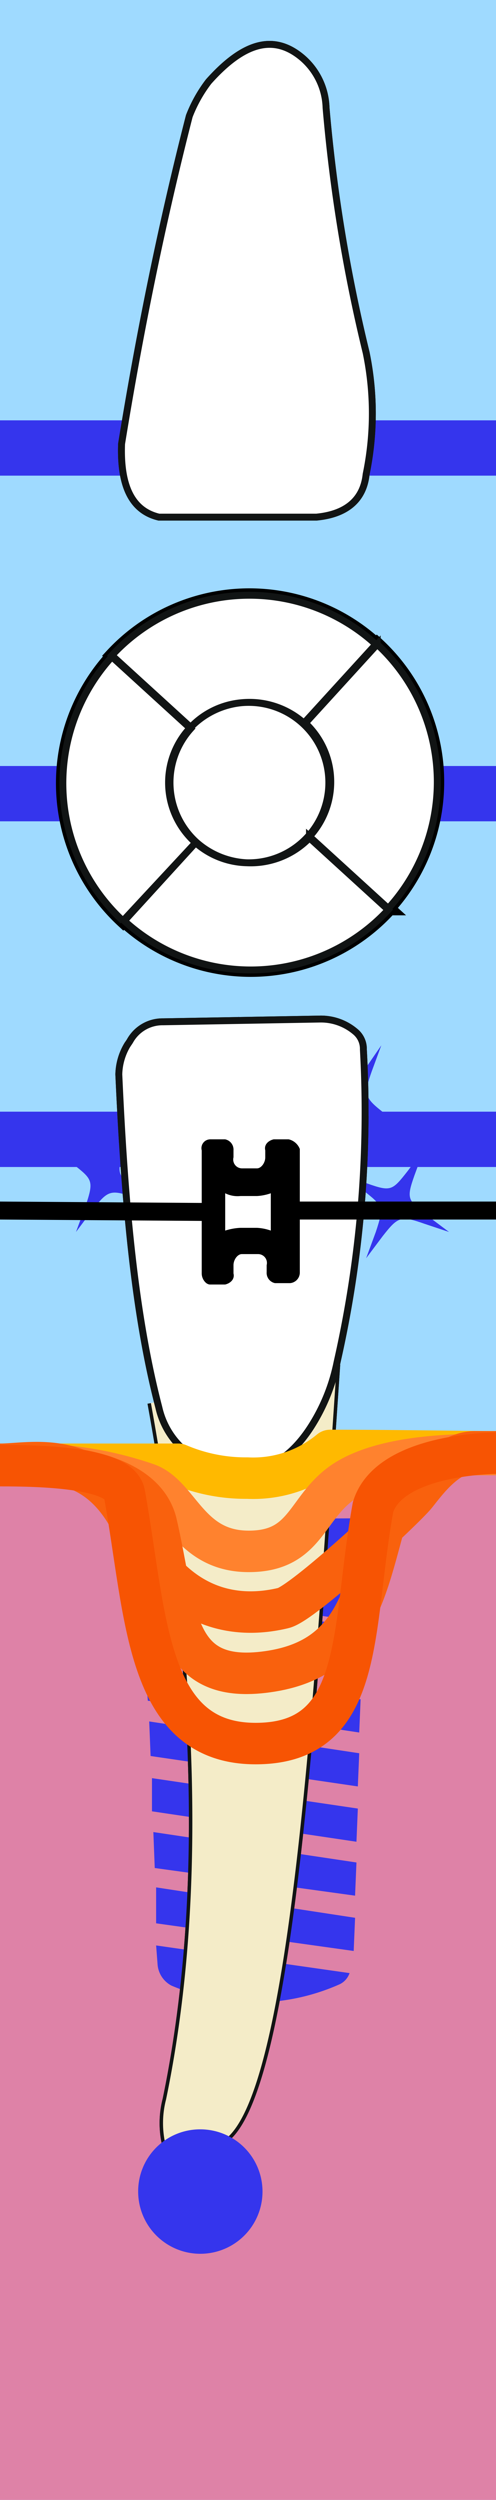 <svg xmlns="http://www.w3.org/2000/svg" viewBox="0 0 35.9 180.8"><title>41tooth</title><g class="Слой_2" data-name="Слой 2"><g class="Слой_1-2" data-name="Слой 1"><g class="_41" data-name="41"><path class="background" d="M0,0H35.9V180.8H0Z" style="fill:#9fdaff"/><path class="bone" d="M0,105.8H35.9v75H0Z" style="fill:#de82a7"/><path class="bridge" d="M35.9,84.4H0v-4H35.9Zm0-29H0v4H35.9Zm0-25H0v4H35.9Z" style="fill:#3535ed"/><path class="root" d="M24.5,98.7c-1.7,25-3.4,52.5-8.1,56.1-2.4,2.7-3.8,2.8-4.5.5a6.92,6.92,0,0,1,0-3.5c3-14.5,2.3-31.5-1.1-50.3" style="fill:#f4ecc8;stroke:#111414;stroke-miterlimit:10;stroke-width:0.25px"/><path class="rootCanal" d="M21.7,98.9c.6.2-2.7,45.1-7.3,57.2a.52.52,0,0,1-1-.3c1.7-12.2,4.3-53.4,2.7-55.2C21.6,99.9,21.7,98.9,21.7,98.9Z" style="fill:#3535ed;stroke:#201600;stroke-miterlimit:10;stroke-width:0.25px"/><path class="implant" d="M11.4,142a1.9,1.9,0,0,0,1,1.6,15.23,15.23,0,0,0,12.2-.1,1.39,1.39,0,0,0,.7-.8l-14-2Zm-.1-2.9,14.3,2,.1-2.4-14.4-2.2Zm-.1-4,14.5,2,.1-2.4-14.7-2.2ZM11,131l14.8,2.2.1-2.4L11,128.6Zm-.1-4,15,2.2.1-2.4-15.2-2.3Zm-.2-4L26,125.3l.1-2.4-15.6-2.3Zm-.2-5.1,15.7,2.3.1-2.5-15.8-2.3v2.5Zm-.1-2.9,15.9,2.3.1-2.6-16,.1Zm-1.8-3.3a1.61,1.61,0,0,0,.4.7.91.91,0,0,0,.7.3h1.1l15-.1h1.1a.91.91,0,0,0,.7-.3,1.07,1.07,0,0,0,.2-.6v-1.9h-.4l-18.1.1H8.9Zm-.3-4.4a.89.89,0,0,0,.5.8.6.6,0,0,0,.4.1l18.1-.1c.2,0,.3-.1.4-.1a1,1,0,0,0,.4-.9v-1.2a.94.94,0,0,0-1-1L9,105a1.08,1.08,0,0,0-1,1H8l.3,1.3Z" style="fill:#3535ed"/><path class="rootMask" d="M24.5,98.7c-1.7,25-3.4,52.5-8.1,56.1-2.4,2.7-3.8,2.8-4.5.5a6.92,6.92,0,0,1,0-3.5c3-14.5,2.3-31.5-1.1-50.3" style="fill:#f4ecc8;stroke:#111414;stroke-miterlimit:10;stroke-width:0.25px"/><path class="coronaLingual" d="M15.1,5.9c2.5-2.8,4.7-3.5,6.8-1.7a4.94,4.94,0,0,1,1.7,3.6,116.67,116.67,0,0,0,2.9,17.7,21.74,21.74,0,0,1,0,8.8c-.2,1.9-1.5,2.9-3.6,3.1H11.5c-2.1-.5-2.8-2.5-2.7-5.3,1.3-8,2.9-15.9,4.9-23.7A10.1,10.1,0,0,1,15.1,5.9Z" style="fill:#fff;stroke:#111414;stroke-miterlimit:10;stroke-width:0.5px"/><path class="coronaLingualIncisalDistal" d="M9,32.2c.2-1.5.5-3.1.8-4.6h5.5v9.9H11.7C9.5,37,8.8,35,9,32.2Z" style="fill:#3535ed"/><path class="coronaLingualIncisalMiddle" d="M15.3,27.6H21v9.9H15.3Z" style="fill:#3535ed"/><path class="coronaLingualIncisionMesial" d="M26.9,27.6a19.37,19.37,0,0,1-.3,6.8c-.2,1.9-1.5,2.9-3.6,3.1H20.9V27.6Z" style="fill:#3535ed"/><path class="coronaLingualMiddleDistal" d="M12.5,13.9h2.7V27.6H9.7C10.6,23,11.5,18.5,12.5,13.9Z" style="fill:#3535ed"/><path class="coronaLingualMiddleMiddle" d="M15.2,13.9h5.7V27.6H15.2Z" style="fill:#3535ed"/><path class="coronaLingualMiddleMesial" d="M24.4,14c.5,3.8,1.3,7.7,2.2,11.6.1.7.2,1.4.3,2h-6V14Z" style="fill:#3535ed"/><path class="coronaLingualCervicalDistal" d="M13.9,8.5A6,6,0,0,1,15.2,6l.1-.1V14H12.5C13,12.1,13.4,10.3,13.9,8.5Z" style="fill:#3535ed"/><path class="coronaLingualCervicalMiddle" d="M20.9,3.6V14H15.2V5.9C17.3,3.6,19.2,2.8,20.9,3.6Z" style="fill:#3535ed"/><path class="coronaLingualCervicalMesial" d="M22,4.4c.9,1,.9,0,1.7,3.6.1,2,.4,4,.7,6H20.9V3.7A6.73,6.73,0,0,1,22,4.4Z" style="fill:#3535ed"/><path class="coronaLabial" d="M9.2,75.6l.2-.3a2.69,2.69,0,0,1,2.4-1.4l11.4-.2a3.84,3.84,0,0,1,2.5.9h0a1.61,1.61,0,0,1,.6,1.3,81.68,81.68,0,0,1-1.9,22.6,13.69,13.69,0,0,1-1.9,4.7c-2,3.1-4.6,3.9-7.5,2.7a5.78,5.78,0,0,1-3.5-4.1C9.7,94.9,9,86.6,8.6,77.7A4.34,4.34,0,0,1,9.2,75.6Z" style="fill:#fff;stroke:#111414;stroke-miterlimit:10;stroke-width:0.5px"/><path class="coronaLabialIncisalDistal" d="M8.7,77.9a4.55,4.55,0,0,1,.5-2l.2-.3a2.69,2.69,0,0,1,2.4-1.4h2v5.9H8.7Z" style="fill:#3535ed"/><path class="coronaLabialIncisalMiddle" d="M20.8,73.9V80h-7V74.1Z" style="fill:#3535ed"/><path class="coronaLabialIncisionMesial" d="M23.2,73.9a3.84,3.84,0,0,1,2.5.9,1.61,1.61,0,0,1,.6,1.3c.1,1.3.1,2.6.1,3.9H20.7V73.9Z" style="fill:#3535ed"/><path class="coronaLabialMiddleDistal" d="M8.8,80h5.1V98.3H10.8A111.39,111.39,0,0,1,8.8,80Z" style="fill:#3535ed"/><path class="coronaLabialMiddleMiddle" d="M13.8,80h7V98.3h-7Z" style="fill:#3535ed"/><path class="coronaLabialMiddleMesial" d="M26.3,80a86.21,86.21,0,0,1-2,18.3H20.7V80Z" style="fill:#3535ed"/><path class="coronaLabialCervicalDistal" d="M13.8,98.2v7a6.13,6.13,0,0,1-2.3-3.4c-.3-1.1-.5-2.4-.8-3.6Z" style="fill:#3535ed"/><path class="coronaLabialCervicalMiddle" d="M20.8,98.2v7a5.34,5.34,0,0,1-5.8.7,7.46,7.46,0,0,1-1.2-.7v-7Z" style="fill:#3535ed"/><path class="coronaLabialCervicalMesial" d="M24.5,98.2a.76.76,0,0,1-.1.4,13.69,13.69,0,0,1-1.9,4.7,10.61,10.61,0,0,1-1.7,2v-7Z" style="fill:#3535ed"/><path class="veneer" d="M19.7,81.5l-1.6-1.2c-2.4-1.8-2.5-2.1-1.5-4.9l.7-1.9-1.2,1.6c-1.8,2.4-2.1,2.5-4.9,1.5l-1.9-.7,1.6,1.2c2.4,1.8,2.5,2.1,1.4,4.9l-.7,1.9,1.2-1.6c1.8-2.4,2.1-2.5,4.9-1.4ZM18.5,91.9l-1.6-1.2c-1.4-1.1-1.5-1.2-.9-2.9l.7-1.9-1.2,1.6c-1.1,1.4-1.2,1.5-2.9.9l-1.9-.7,1.6,1.2c1.4,1.1,1.5,1.3.9,3l-.7,1.9,1.2-1.6c1.1-1.4,1.3-1.5,3-.9Zm-7-4.6L9.9,86.1c-1.4-1.1-1.5-1.2-.9-3l.7-1.9L8.5,82.8c-1.1,1.4-1.2,1.5-2.9.9L3.7,83l1.6,1.2c1.4,1.1,1.5,1.2.9,3l-.7,1.9,1.2-1.6c1.1-1.4,1.3-1.5,3-.9Zm17.9-5.6-1.6-1.2c-1.4-1.1-1.5-1.3-.9-3l.7-1.9-1.1,1.6c-1.1,1.4-1.3,1.5-3,.9l-1.6-.5,1.3,1c1.4,1.1,1.5,1.3.9,3l-.7,1.9,1.2-1.6c1.1-1.4,1.3-1.5,3-.9Zm3.1,7.4-1.6-1.2c-1.4-1.1-1.5-1.2-.9-2.9l.7-1.9-1.2,1.6c-1.1,1.4-1.2,1.5-2.9.9l-1.9-.7,1.6,1.2c1.4,1.1,1.5,1.2.9,3L26.5,91l1.2-1.6c1.1-1.4,1.3-1.5,3-.9Z" style="fill:#3535ed"/><path class="coronaTop" d="M14.2,60.9,9,66.6a13.56,13.56,0,0,0,19.1-.8l-5.7-5.2A5.92,5.92,0,0,1,14.2,60.9Zm8.2-.4,5.7,5.2a13.56,13.56,0,0,0-.8-19.1h0l-5.2,5.7A5.83,5.83,0,0,1,22.4,60.5ZM22,52.3l5.2-5.7a13.56,13.56,0,0,0-19.1.8h0l5.7,5.2A5.92,5.92,0,0,1,22,52.3Zm-7.8,8.6a5.83,5.83,0,0,1-.4-8.2L8.1,47.5a13.56,13.56,0,0,0,.8,19.1ZM18,50.8a5.8,5.8,0,1,1-5.8,5.8A5.8,5.8,0,0,1,18,50.8Z" style="fill:#fff;stroke:#000;stroke-miterlimit:10"/><path class="coronaTopBuccal" d="M14.2,60.9,9,66.6a13.56,13.56,0,0,0,19.1-.8l-5.7-5.2A5.92,5.92,0,0,1,14.2,60.9Z" style="fill:#3535ed"/><path class="coronaTopMedial" d="M22.4,60.5l5.7,5.2a13.56,13.56,0,0,0-.8-19.1h0l-5.2,5.7A5.83,5.83,0,0,1,22.4,60.5Z" style="fill:#3535ed"/><path class="coronaTopLingual" d="M22,52.3l5.2-5.7a13.56,13.56,0,0,0-19.1.8h0l5.7,5.2A5.92,5.92,0,0,1,22,52.3Z" style="fill:#3535ed"/><path class="coronaTopDistal" d="M14.2,60.9a5.83,5.83,0,0,1-.4-8.2L8.1,47.5a13.56,13.56,0,0,0,.8,19.1Z" style="fill:#3535ed"/><path class="coronaTopOclusial" d="M18,50.9a5.8,5.8,0,1,1-5.8,5.8A5.8,5.8,0,0,1,18,50.9Z" style="fill:#3535ed"/><path class="silant" d="M9.6,64.6a19,19,0,0,0,6.9,1.2c5.8,0,9.2-2.2,9.2-5.4,0-2.7-2.2-4.2-6.4-5.4-3.2-.9-4.7-1.6-4.7-3.1,0-1.3,1.5-2.5,4.1-2.5a13.11,13.11,0,0,1,5,1L24.8,48a15.66,15.66,0,0,0-6-1.1c-5.3,0-8.4,2.4-8.4,5.3,0,2.2,2.1,4,6.5,5.1,3.3.9,4.5,1.8,4.5,3.3s-1.5,2.7-4.8,2.7A16.09,16.09,0,0,1,10.7,62Z" style="fill:#3535ed"/><path class="crown" d="M15.1,5.9c2.5-2.8,4.7-3.5,6.8-1.7a4.94,4.94,0,0,1,1.7,3.6,116.67,116.67,0,0,0,2.9,17.7,21.74,21.74,0,0,1,0,8.8c-.2,1.9-1.5,2.9-3.6,3.1H11.5c-2.1-.5-2.8-2.5-2.7-5.3,1.3-8,2.9-15.9,4.9-23.7A10.1,10.1,0,0,1,15.1,5.9ZM8.6,77.7c.4,8.9,1.1,17.2,2.9,24.1a5.78,5.78,0,0,0,3.5,4.1c2.9,1.2,5.5.4,7.5-2.7a13.69,13.69,0,0,0,1.9-4.7,81.68,81.68,0,0,0,1.9-22.6,1.61,1.61,0,0,0-.6-1.3h0a3.84,3.84,0,0,0-2.5-.9l-11.4.2a2.69,2.69,0,0,0-2.4,1.4l-.2.3A4.34,4.34,0,0,0,8.6,77.7ZM22.4,60.6l5.7,5.2A13.56,13.56,0,0,1,9,66.6l5.2-5.7A5.92,5.92,0,0,0,22.4,60.6Zm-.3-8.3,5.2-5.7h0a13.56,13.56,0,0,1,.8,19.1l-5.7-5.2A5.83,5.83,0,0,0,22.1,52.3Zm-8.3.3L8.1,47.4h0a13.56,13.56,0,0,1,19.1-.8L22,52.3A5.92,5.92,0,0,0,13.8,52.6Zm-4.9,14a13.56,13.56,0,0,1-.8-19.1l5.7,5.2a5.83,5.83,0,0,0,.4,8.2Zm3.3-10A5.8,5.8,0,1,0,18,50.8,5.8,5.8,0,0,0,12.2,56.6Z" style="fill:#fff;stroke:#111414;stroke-miterlimit:10;stroke-width:0.5px"/><path class="braces" d="M16.3,86.3a2,2,0,0,0,1.1.2h1.2a3.55,3.55,0,0,0,1-.2h0V89a3.55,3.55,0,0,0-1-.2H17.4a4.25,4.25,0,0,0-1.1.2V86.3h0m4.6-3.9H19.8c-.4.1-.7.4-.6.8v.5c0,.4-.3.8-.6.8H17.5a.64.64,0,0,1-.6-.8v-.5a.76.76,0,0,0-.6-.8H15.2a.64.64,0,0,0-.6.8V87L0,86.9v1.3l14.6.1v3.8c0,.4.3.8.6.8h1.1c.4-.1.7-.4.6-.8v-.6c0-.4.3-.8.6-.8h1.2a.64.64,0,0,1,.6.8V92a.76.76,0,0,0,.6.8H21a.77.77,0,0,0,.7-.8V88.2H35.9V86.9H21.7V83.1a1.14,1.14,0,0,0-.8-.7Z"/><path class="gum" d="M35.9,105c-1.4,0-7.5-.1-12-.1a8.73,8.73,0,0,1-6,2,12.41,12.41,0,0,1-5-1H0" style="fill:none;stroke:#ffb900;stroke-linejoin:round;stroke-width:3px"/><path class="paradontit1" d="M0,106a25.82,25.82,0,0,1,10.6,1.3c2.4.8,3,4.9,7.4,4.9s4.1-3.5,7.3-5.3,8.5-1.7,10.6-1.7" style="fill:none;stroke:#ff822e;stroke-linejoin:round;stroke-width:3px"/><path class="paradontit2" d="M35.9,105H34.4c-2,0-3.5,2.1-4.3,3.1s-8.2,7.9-9.6,8.2c-2.5.6-7.5.9-10.8-5.8-2.8-5.9-7.4-4.6-9.7-4.6" style="fill:none;stroke:#f9610d;stroke-linejoin:round;stroke-width:3px"/><path class="paradontit3" d="M35.9,105c-2,0-6.8,1-7.4,2.9-2,6.3-2.1,12-9.1,13s-6.6-4.4-8.1-10.8c-1.1-4.2-8.5-4.2-11.3-4.2" style="fill:none;stroke:#f9610d;stroke-linejoin:round;stroke-width:3px"/><path class="paradontit4" d="M35.9,105.1s-7.7,0-8.9,3.9c-1.6,8.8-.5,17.1-8.5,17.1S10.6,116.8,9,108c-.4-1.9-6.2-2-9-2" style="fill:none;stroke:#f75403;stroke-linejoin:round;stroke-width:3px"/><path class="periodontit" d="M14.5,154a4.5,4.5,0,1,1-4.5,4.5A4.48,4.48,0,0,1,14.5,154Z" style="fill:#3535ed"/></g></g></g></svg>